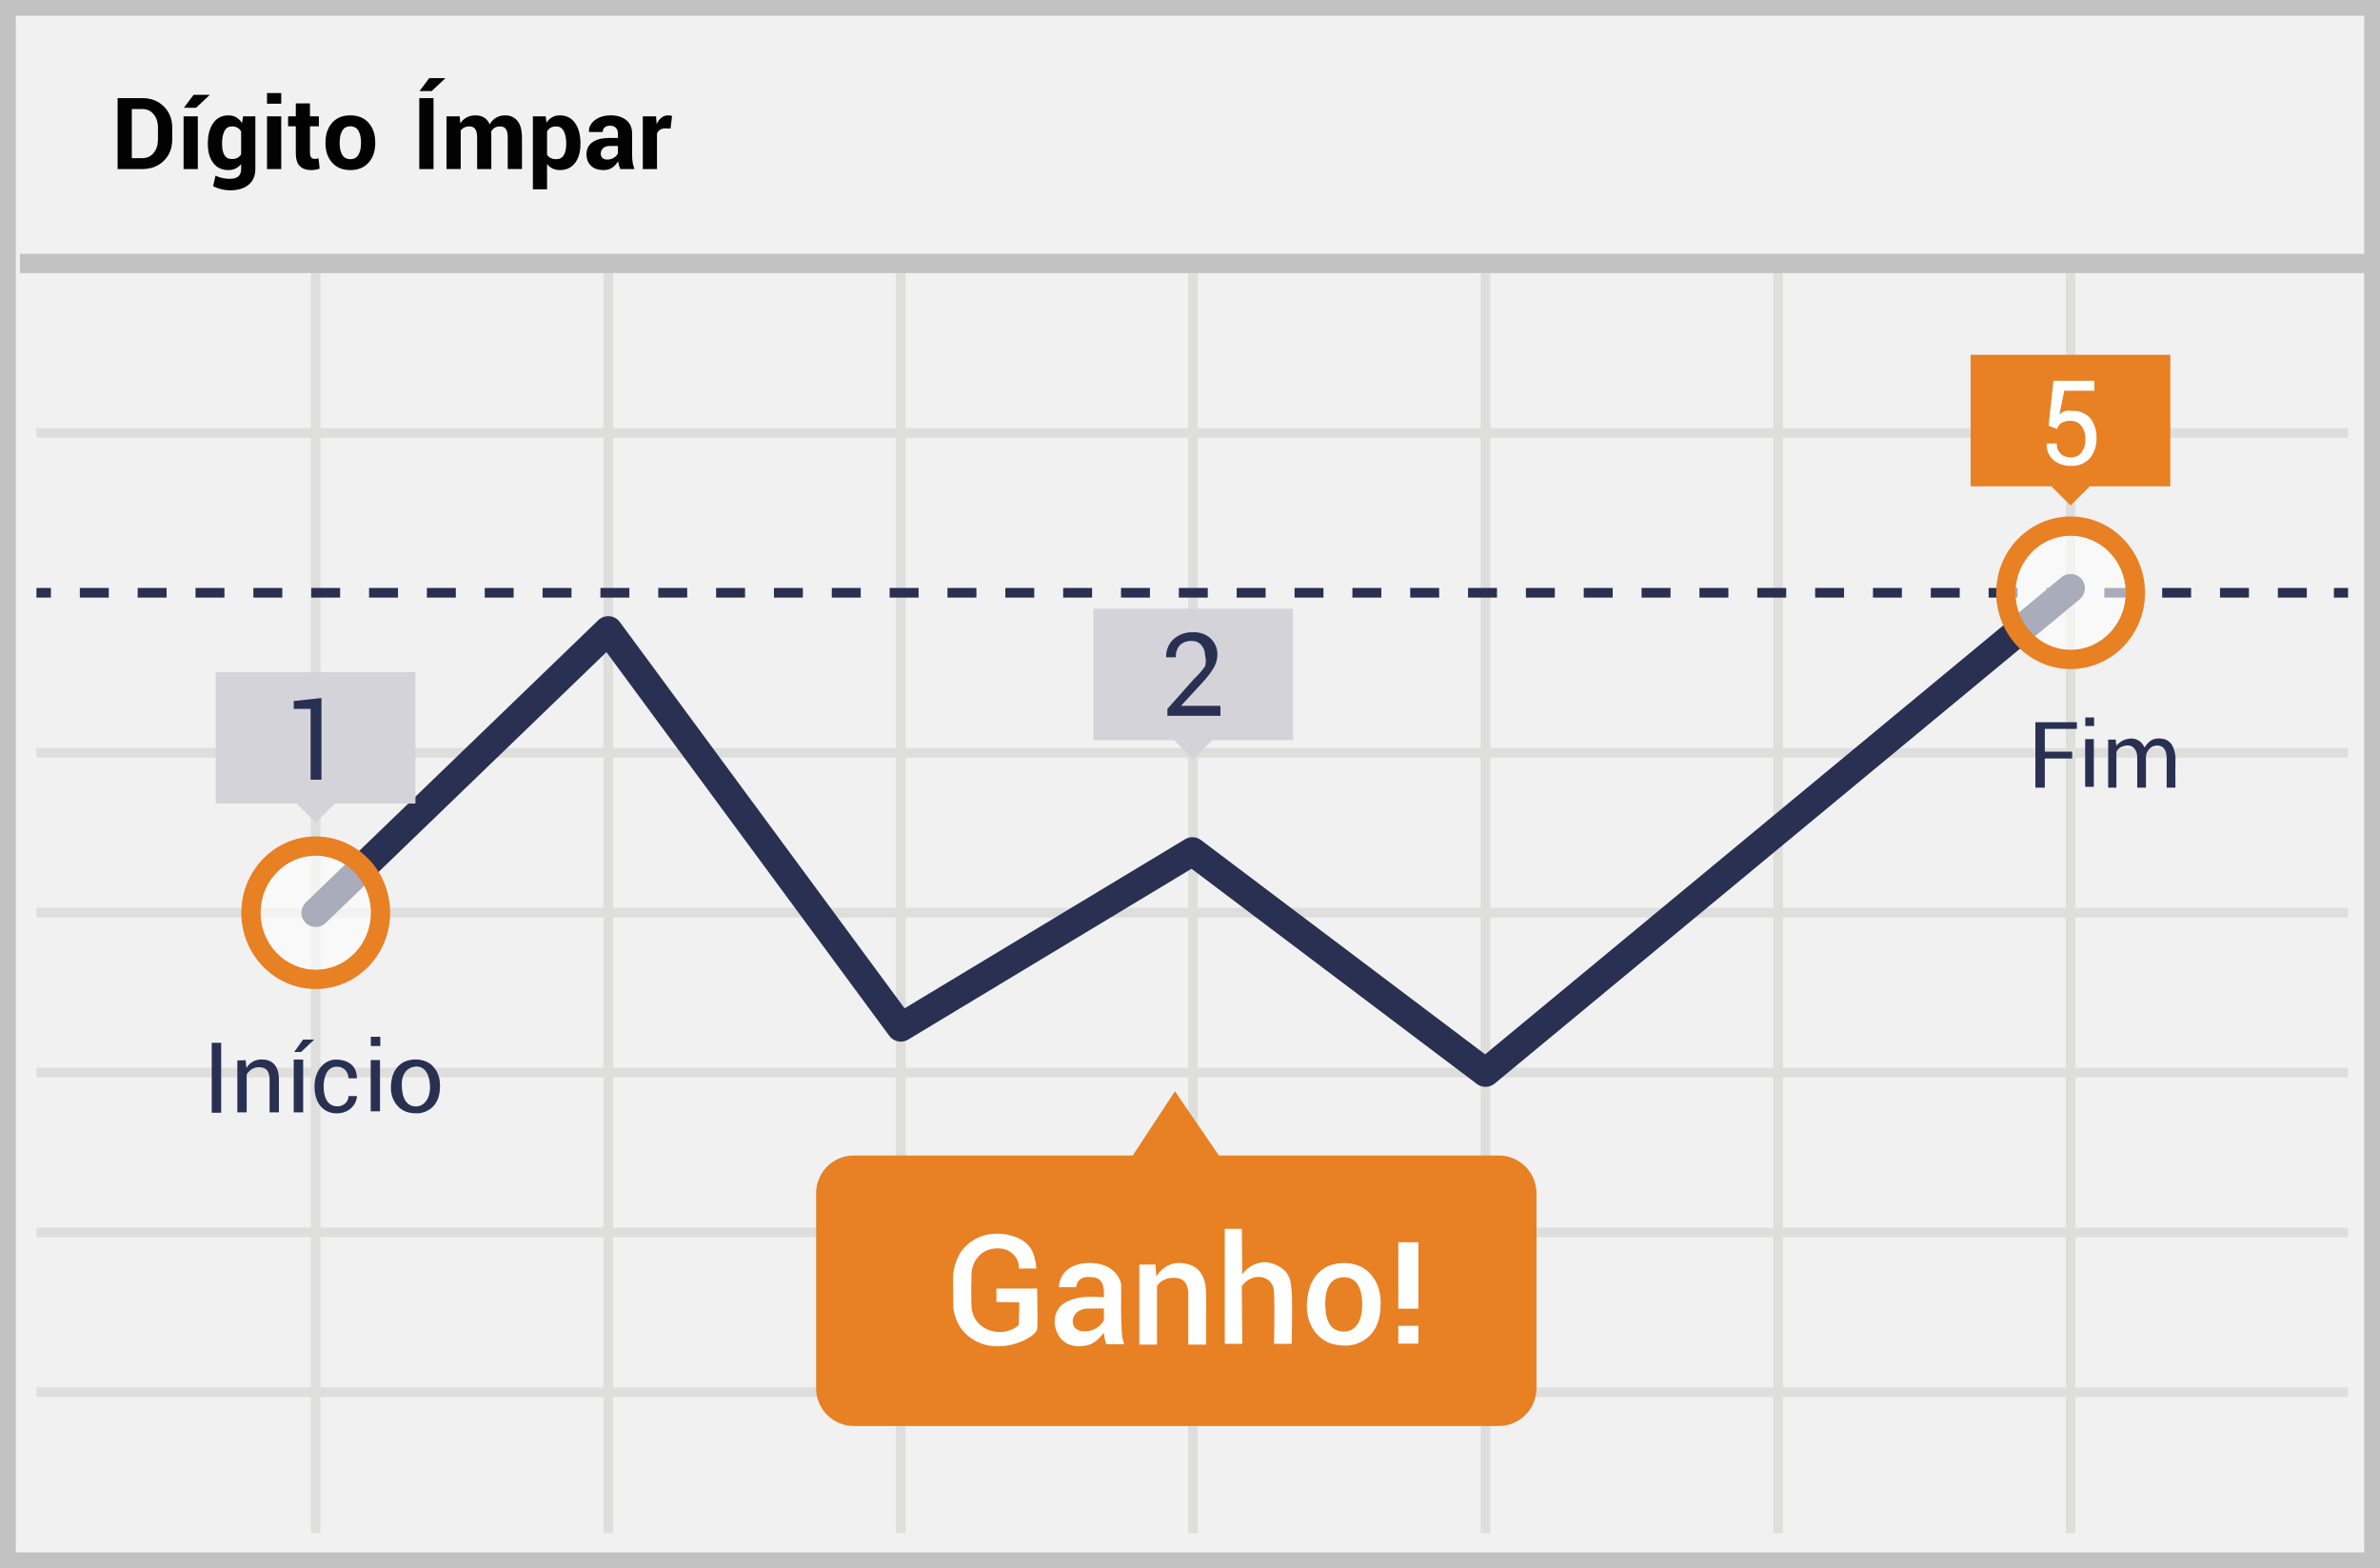 <?xml version="1.0" encoding="UTF-8"?>
<svg width="299px" height="197px" viewBox="0 0 299 197" version="1.1" xmlns="http://www.w3.org/2000/svg" xmlns:xlink="http://www.w3.org/1999/xlink">
    <!-- Generator: Sketch 52.6 (67491) - http://www.bohemiancoding.com/sketch -->
    <title>odd</title>
    <desc>Created with Sketch.</desc>
    <g id="Page-1" stroke="none" stroke-width="1" fill="none" fill-rule="evenodd">
        <g id="odd">
            <g>
                <polygon id="Path" fill="#F1F1F2" points="0 0 299 0 299 197 0 197"></polygon>
                <path d="M1.987,1.98 L1.987,195.02 L297.013,195.02 L297.013,1.98 L1.987,1.98 Z M299,0 L299,197 L0,197 L0,0 L299,0 Z" id="Path" fill="#C2C2C2" fill-rule="nonzero"></path>
                <g id="Group-8" transform="translate(2, 32)">
                    <path d="M2.58,22.993 L2.58,21.782 L292.988,21.782 L292.988,22.993 L2.58,22.993 Z M2.58,63.188 L2.58,61.977 L292.988,61.977 L292.988,63.188 L2.58,63.188 Z M2.58,103.346 L2.58,102.135 L292.988,102.135 L292.988,103.346 L2.58,103.346 Z M2.58,123.425 L2.58,122.214 L292.988,122.214 L292.988,123.425 L2.58,123.425 Z M2.58,143.504 L2.58,142.293 L292.988,142.293 L292.988,143.504 L2.58,143.504 Z M37.059,2.308 L38.27,2.308 L38.27,160.59 L37.059,160.59 L37.059,2.308 Z M73.81,2.308 L75.021,2.308 L75.021,160.59 L73.81,160.59 L73.81,2.308 Z M110.56,2.308 L111.771,2.308 L111.771,160.59 L110.56,160.59 L110.56,2.308 Z M147.273,2.308 L148.484,2.308 L148.484,160.59 L147.273,160.59 L147.273,2.308 Z M184.023,2.308 L185.235,2.308 L185.235,160.59 L184.023,160.59 L184.023,2.308 Z M220.774,2.308 L221.985,2.308 L221.985,160.59 L220.774,160.59 L220.774,2.308 Z M257.524,2.308 L258.736,2.308 L258.736,160.59 L257.524,160.59 L257.524,2.308 Z M2.58,83.267 L2.58,82.056 L292.988,82.056 L292.988,83.267 L2.58,83.267 Z" id="Shape" fill="#DEDEDD" fill-rule="nonzero"></path>
                    <polygon id="Path" fill="#293052" fill-rule="nonzero" points="2.58 43.072 2.58 41.861 4.396 41.861 4.396 43.072"></polygon>
                    <path d="M8.03,43.072 L8.03,41.861 L11.663,41.861 L11.663,43.072 L8.03,43.072 Z M15.297,43.072 L15.297,41.861 L18.93,41.861 L18.93,43.072 L15.297,43.072 Z M22.563,43.072 L22.563,41.861 L26.197,41.861 L26.197,43.072 L22.563,43.072 Z M29.83,43.072 L29.83,41.861 L33.464,41.861 L33.464,43.072 L29.83,43.072 Z M37.097,43.072 L37.097,41.861 L40.731,41.861 L40.731,43.072 L37.097,43.072 Z M44.364,43.072 L44.364,41.861 L47.997,41.861 L47.997,43.072 L44.364,43.072 Z M51.631,43.072 L51.631,41.861 L55.264,41.861 L55.264,43.072 L51.631,43.072 Z M58.898,43.072 L58.898,41.861 L62.531,41.861 L62.531,43.072 L58.898,43.072 Z M66.164,43.072 L66.164,41.861 L69.798,41.861 L69.798,43.072 L66.164,43.072 Z M73.431,43.072 L73.431,41.861 L77.065,41.861 L77.065,43.072 L73.431,43.072 Z M80.698,43.072 L80.698,41.861 L84.332,41.861 L84.332,43.072 L80.698,43.072 Z M87.965,43.072 L87.965,41.861 L91.598,41.861 L91.598,43.072 L87.965,43.072 Z M95.232,43.072 L95.232,41.861 L98.865,41.861 L98.865,43.072 L95.232,43.072 Z M102.499,43.072 L102.499,41.861 L106.132,41.861 L106.132,43.072 L102.499,43.072 Z M109.765,43.072 L109.765,41.861 L113.399,41.861 L113.399,43.072 L109.765,43.072 Z M117.032,43.072 L117.032,41.861 L120.666,41.861 L120.666,43.072 L117.032,43.072 Z M124.299,43.072 L124.299,41.861 L127.933,41.861 L127.933,43.072 L124.299,43.072 Z M131.566,43.072 L131.566,41.861 L135.199,41.861 L135.199,43.072 L131.566,43.072 Z M138.833,43.072 L138.833,41.861 L142.466,41.861 L142.466,43.072 L138.833,43.072 Z M146.1,43.072 L146.1,41.861 L149.733,41.861 L149.733,43.072 L146.1,43.072 Z M153.366,43.072 L153.366,41.861 L157,41.861 L157,43.072 L153.366,43.072 Z M160.633,43.072 L160.633,41.861 L164.267,41.861 L164.267,43.072 L160.633,43.072 Z M167.9,43.072 L167.9,41.861 L171.534,41.861 L171.534,43.072 L167.9,43.072 Z M175.167,43.072 L175.167,41.861 L178.8,41.861 L178.8,43.072 L175.167,43.072 Z M182.434,43.072 L182.434,41.861 L186.067,41.861 L186.067,43.072 L182.434,43.072 Z M189.701,43.072 L189.701,41.861 L193.334,41.861 L193.334,43.072 L189.701,43.072 Z M196.967,43.072 L196.967,41.861 L200.601,41.861 L200.601,43.072 L196.967,43.072 Z M204.234,43.072 L204.234,41.861 L207.868,41.861 L207.868,43.072 L204.234,43.072 Z M211.501,43.072 L211.501,41.861 L215.135,41.861 L215.135,43.072 L211.501,43.072 Z M218.768,43.072 L218.768,41.861 L222.401,41.861 L222.401,43.072 L218.768,43.072 Z M226.035,43.072 L226.035,41.861 L229.668,41.861 L229.668,43.072 L226.035,43.072 Z M233.302,43.072 L233.302,41.861 L236.935,41.861 L236.935,43.072 L233.302,43.072 Z M240.568,43.072 L240.568,41.861 L244.202,41.861 L244.202,43.072 L240.568,43.072 Z M247.835,43.072 L247.835,41.861 L251.469,41.861 L251.469,43.072 L247.835,43.072 Z M255.102,43.072 L255.102,41.861 L258.736,41.861 L258.736,43.072 L255.102,43.072 Z M262.369,43.072 L262.369,41.861 L266.002,41.861 L266.002,43.072 L262.369,43.072 Z M269.636,43.072 L269.636,41.861 L273.269,41.861 L273.269,43.072 L269.636,43.072 Z M276.903,43.072 L276.903,41.861 L280.536,41.861 L280.536,43.072 L276.903,43.072 Z M284.169,43.072 L284.169,41.861 L287.803,41.861 L287.803,43.072 L284.169,43.072 Z" id="Path" fill="#293052" fill-rule="nonzero"></path>
                    <polygon id="Path" fill="#293052" fill-rule="nonzero" points="291.209 43.072 291.209 41.861 292.988 41.861 292.988 43.072"></polygon>
                    <polygon id="Path" fill="#C2C2C2" fill-rule="nonzero" points="0.498 2.307 0.498 -0.115 295.108 -0.115 295.108 2.307"></polygon>
                    <path d="M74.186,49.921 L38.913,83.955 C38.199,84.645 37.06,84.625 36.371,83.91 C35.682,83.196 35.702,82.057 36.417,81.368 L73.167,45.908 C73.949,45.153 75.217,45.26 75.862,46.135 L111.641,94.672 L146.875,73.432 C147.503,73.053 148.299,73.094 148.885,73.536 L184.577,100.45 L256.984,40.513 C257.748,39.88 258.882,39.987 259.515,40.752 C260.148,41.516 260.041,42.65 259.276,43.283 L185.775,104.125 C185.134,104.656 184.212,104.677 183.547,104.176 L147.69,77.138 L112.094,98.598 C111.299,99.077 110.27,98.872 109.719,98.125 L74.186,49.921 Z" id="Path" fill="#293052" fill-rule="nonzero"></path>
                    <path d="M186.181,113.159 L151.133,113.159 L145.608,105.089 L140.309,113.159 L105.262,113.159 C102.649,113.159 100.531,115.279 100.531,117.894 L100.531,142.406 C100.531,145.021 102.649,147.141 105.262,147.141 L186.181,147.141 C187.455,147.172 188.688,146.687 189.6,145.795 C190.512,144.904 191.026,143.682 191.025,142.406 L191.025,117.932 C191.036,116.65 190.526,115.418 189.613,114.518 C188.7,113.619 187.462,113.128 186.181,113.159 Z" id="Path" fill="#E88024"></path>
                    <g id="Group" opacity="0.6" transform="translate(249.797, 33.404)" fill="#FFFFFF">
                        <ellipse id="Oval" cx="8.333" cy="9.062" rx="8.137" ry="8.373"></ellipse>
                    </g>
                    <path d="M258.13,52.05 C252.959,52.05 248.782,47.751 248.782,42.466 C248.782,37.181 252.959,32.883 258.13,32.883 C263.301,32.883 267.478,37.181 267.478,42.466 C267.478,47.751 263.301,52.05 258.13,52.05 Z M258.13,49.628 C261.947,49.628 265.056,46.429 265.056,42.466 C265.056,38.503 261.947,35.305 258.13,35.305 C254.313,35.305 251.204,38.503 251.204,42.466 C251.204,46.429 254.313,49.628 258.13,49.628 Z" id="Oval" fill="#E88024" fill-rule="nonzero"></path>
                    <g id="Group" opacity="0.6" transform="translate(29.278, 74.077)" fill="#FFFFFF">
                        <ellipse id="Oval" cx="8.386" cy="8.585" rx="8.137" ry="8.373"></ellipse>
                    </g>
                    <path d="M37.665,92.245 C32.494,92.245 28.316,87.947 28.316,82.662 C28.316,77.376 32.494,73.078 37.665,73.078 C42.836,73.078 47.013,77.376 47.013,82.662 C47.013,87.947 42.836,92.245 37.665,92.245 Z M37.665,89.823 C41.482,89.823 44.591,86.624 44.591,82.662 C44.591,78.699 41.482,75.5 37.665,75.5 C33.847,75.5 30.739,78.699 30.739,82.662 C30.739,86.624 33.847,89.823 37.665,89.823 Z" id="Oval" fill="#E88024" fill-rule="nonzero"></path>
                    <polygon id="Path" fill="#E88024" points="245.564 12.575 270.658 12.575 270.658 29.093 245.564 29.093"></polygon>
                    <polygon id="Path" fill="#E88024" transform="translate(258.127, 29.121) rotate(-45) translate(-258.127, -29.121) " points="256.443 27.437 259.813 27.435 259.812 30.805 256.441 30.807"></polygon>
                    <path d="M255.367,21.478 L255.973,15.833 L261.12,15.833 L261.12,17.083 L257.335,17.083 L256.73,20.038 C256.95,19.869 257.192,19.729 257.449,19.622 C257.749,19.57 258.056,19.57 258.357,19.622 C259.201,19.567 260.024,19.902 260.59,20.531 C261.153,21.253 261.435,22.155 261.385,23.069 C261.415,23.976 261.12,24.863 260.552,25.57 C259.928,26.234 259.039,26.582 258.13,26.517 C257.348,26.541 256.584,26.286 255.973,25.797 C255.377,25.277 255.067,24.501 255.14,23.713 L256.389,23.713 C256.364,24.193 256.543,24.661 256.881,25.001 C257.221,25.312 257.67,25.476 258.13,25.456 C258.655,25.486 259.163,25.26 259.493,24.85 C259.844,24.354 260.018,23.753 259.985,23.145 C260.013,22.561 259.839,21.986 259.493,21.516 C259.171,21.091 258.662,20.851 258.13,20.872 C257.722,20.849 257.316,20.941 256.957,21.137 C256.7,21.322 256.513,21.59 256.427,21.895 L255.367,21.478 Z" id="Path" fill="#FFFFFF"></path>
                    <polygon id="Path" fill="#D5D3DA" points="135.351 44.474 160.444 44.474 160.444 60.992 135.351 60.992"></polygon>
                    <polygon id="Path" fill="#D5D3DA" transform="translate(147.887, 60.999) rotate(-45) translate(-147.887, -60.999) " points="146.202 59.315 149.572 59.314 149.571 62.684 146.201 62.685"></polygon>
                    <path d="M151.323,57.923 L144.661,57.923 L144.661,57.052 L148.03,53.263 C148.54,52.797 148.996,52.276 149.392,51.71 C149.519,51.264 149.519,50.792 149.392,50.346 C149.403,49.876 149.241,49.418 148.938,49.058 C148.649,48.711 148.217,48.515 147.765,48.528 C147.196,48.48 146.634,48.672 146.213,49.058 C145.862,49.482 145.686,50.024 145.721,50.573 L144.51,50.573 C144.467,49.738 144.784,48.924 145.381,48.338 C146.07,47.707 146.983,47.379 147.916,47.429 C148.726,47.386 149.518,47.673 150.112,48.225 C150.661,48.761 150.963,49.502 150.944,50.27 C150.932,50.86 150.762,51.436 150.452,51.937 C150.051,52.592 149.582,53.201 149.052,53.756 L146.365,56.673 L151.323,56.673 L151.323,57.923 Z" id="Path" fill="#293052"></path>
                    <polygon id="Path" fill="#D5D3DA" points="25.099 52.43 50.193 52.43 50.193 68.948 25.099 68.948"></polygon>
                    <polygon id="Path" fill="#D5D3DA" transform="translate(37.661, 68.966) rotate(-45) translate(-37.661, -68.966) " points="35.977 67.282 39.347 67.28 39.346 70.65 35.976 70.652"></polygon>
                    <polygon id="Path" fill="#293052" points="38.422 65.955 37.021 65.955 37.021 57.052 34.902 57.052 34.902 56.067 38.384 55.688 38.384 65.955"></polygon>
                </g>
            </g>
            <g id="Group" transform="translate(255, 90)" fill="#2A3052" fill-rule="nonzero">
                <path d="M5.922,0.729 L5.922,1.569 L1.89,1.569 L1.89,4.425 L5.325,4.425 L5.325,5.29 L1.89,5.29 L1.89,8.945 L0.706,8.945 L0.706,0.73 L5.922,0.729 Z M6.96,2.853 L8.05,2.853 L8.05,8.849 L6.96,8.849 L6.96,2.853 Z M6.975,0.13 L6.975,1.211 L8.085,1.211 L8.085,0.13 L6.975,0.13 Z M9.85,2.91 L10.804,2.91 C10.808,3.1 10.835,3.352 10.884,3.665 C11.832,2.541 13.752,2.338 14.411,3.907 C15.056,2.909 15.693,2.644 16.731,2.817 C18.044,3.035 18.241,4.517 18.303,5.079 C18.276,6.685 18.293,8.097 18.303,8.945 L17.198,8.945 L17.198,5.08 C17.165,4.508 16.973,3.666 16.002,3.666 C15.032,3.666 14.597,4.556 14.597,5.08 L14.597,8.946 L13.5,8.946 L13.5,5.08 C13.5,4.404 13.086,3.53 12.11,3.666 C11.135,3.802 11.054,4.239 10.885,4.469 C10.896,5.961 10.896,7.454 10.885,8.946 L9.85,8.946 L9.85,2.91 Z" id="Shape"></path>
            </g>
            <path d="M178.192,164.403 L175.668,164.403 L175.668,156.056 L178.192,156.056 L178.192,164.403 Z M178.192,168.795 L175.668,168.795 L175.668,166.553 L178.192,166.553 L178.192,168.795 Z" id="Shape" fill="#FFFFFF" fill-rule="nonzero"></path>
            <path d="M143.129,158.859 L145.166,158.859 L145.269,160.342 C146.103,159.098 147.185,158.545 148.516,158.682 C149.286,158.762 150.911,159.015 151.395,161.202 C151.572,162.004 151.535,163.359 151.521,165.201 C151.516,166.439 151.516,167.676 151.521,168.914 L149.286,168.914 L149.286,162.615 C149.286,161.875 149.079,161.048 148.458,160.735 C147.604,160.305 145.997,160.485 145.352,161.569 L145.352,168.914 L143.129,168.914 L143.129,158.86 L143.129,158.859 Z M125.185,163.565 L125.185,161.875 L130.298,161.875 C130.356,164.821 130.356,166.538 130.298,167.027 C129.867,168.317 124.76,170.662 121.464,167.687 C120.481,166.801 120.019,165.819 119.767,164.333 C119.755,162.814 119.728,161.39 119.738,160.043 C119.988,158.392 120.541,157.453 120.987,156.921 C122.607,154.983 125.19,154.567 127.461,155.351 C129.732,156.137 130.027,157.768 130.211,159.363 C129.685,159.363 129.407,159.341 127.987,159.363 C128.131,158.466 127.314,156.73 125.184,156.826 C123.053,156.921 122.047,158.672 122.047,160.13 C122.047,161.589 121.97,161.1 122.047,163.998 C122.144,167.326 126.133,168.219 127.987,166.441 L128.055,163.607 L125.185,163.565 Z M135.197,161.707 C134.512,161.702 133.793,161.702 133.04,161.707 C133.04,160.625 133.814,158.662 136.913,158.662 C140.012,158.662 140.755,160.791 140.839,161.249 C140.923,161.707 140.623,168.133 141.272,168.864 L138.97,168.866 C138.78,168.216 138.684,167.735 138.684,167.423 C138.325,167.862 137.708,168.663 136.759,168.957 C135.809,169.251 133.654,169.409 132.771,167.341 C132.189,165.977 132.561,164.444 133.654,163.741 C135.46,162.581 137.944,162.969 138.684,162.969 C138.78,160.899 138.162,160.416 136.759,160.416 C135.823,160.416 135.303,160.846 135.197,161.706 L135.197,161.707 Z M138.684,164.384 C137.926,164.367 137.168,164.374 136.411,164.403 C135.507,164.483 134.702,165.15 134.771,166.103 C134.853,167.237 136.143,167.446 137.153,167.118 C138.001,166.843 138.592,166.134 138.683,165.832 L138.683,164.384 L138.684,164.384 Z M168.654,158.668 C169.766,158.606 171.172,159 171.959,159.815 C172.829,160.715 173.452,161.836 173.452,163.685 C173.452,165.324 173.131,166.508 172.372,167.465 C171.512,168.545 170.176,169.041 169.092,169.041 C167.967,169.041 166.747,168.861 165.722,167.894 C164.882,167.103 164.106,165.747 164.184,163.854 C164.269,161.764 164.929,160.57 165.722,159.814 C166.523,159.05 167.464,158.734 168.654,158.668 Z M168.875,160.453 C167.862,160.453 166.491,160.906 166.491,163.747 C166.491,166.587 167.598,167.275 168.875,167.275 C170.153,167.275 171.222,166.145 171.131,163.611 C171.04,161.077 169.889,160.453 168.875,160.453 Z M153.867,154.37 L156.007,154.37 C156.046,157.876 156.065,159.786 156.065,160.1 C156.587,159.29 158.099,158.188 159.712,158.687 C162.272,159.48 162.155,161.149 162.272,162.27 C162.349,163.017 162.349,165.2 162.272,168.816 L160.054,168.816 C160.114,165.83 160.114,163.709 160.054,162.452 C160.134,160.275 157.427,159.62 156.006,161.566 L156.066,168.816 L153.867,168.816 L153.867,154.37 Z" id="Shape" fill="#FFFFFF" fill-rule="nonzero"></path>
            <g id="Group" transform="translate(26, 130)" fill="#2A3052" fill-rule="nonzero">
                <path d="M4.863,3.19 L4.958,4.17 C5.347,3.492 6.074,3.08 6.856,3.095 C7.552,3.095 8.09,3.285 8.47,3.727 C8.85,4.139 9.04,4.772 9.04,5.626 L9.04,9.739 L7.869,9.739 L7.869,5.658 C7.869,5.088 7.742,4.677 7.521,4.424 C7.299,4.17 6.951,4.075 6.508,4.075 C6.194,4.072 5.887,4.16 5.622,4.329 C5.369,4.487 5.148,4.709 4.989,4.993 L4.989,9.739 L3.819,9.739 L3.819,3.221 L4.863,3.189 L4.863,3.19 Z M0.597,0.999 L1.787,0.999 L1.787,9.791 L0.597,9.791 L0.597,0.999 Z M10.9,3.108 L12.089,3.108 L12.089,9.739 L10.899,9.739 L10.9,3.108 Z M20.57,3.172 L21.74,3.172 L21.74,9.613 L20.57,9.613 L20.57,3.172 Z M20.586,0.247 L20.586,1.408 L21.778,1.408 L21.778,0.247 L20.586,0.247 Z M17.782,5.461 C18.198,5.449 18.588,5.461 18.84,5.461 C18.84,3.6 17.364,3.108 16.178,3.108 C14.992,3.108 13.517,4.184 13.517,6.493 C13.517,8.801 14.811,9.924 16.418,9.866 C18.025,9.808 18.84,8.586 18.84,7.688 C18.37,7.698 18.252,7.698 17.782,7.688 C17.782,8.537 17.018,8.983 16.418,8.983 C14.983,8.983 14.658,7.591 14.658,6.485 C14.658,5.378 15.025,4.012 16.307,4.012 C17.393,4.012 17.782,4.855 17.782,5.461 Z M26.083,3.097 C26.823,3.057 27.759,3.313 28.283,3.845 C28.863,4.433 29.277,5.164 29.277,6.371 C29.277,7.44 29.063,8.213 28.557,8.837 C27.987,9.543 27.097,9.865 26.374,9.865 C25.626,9.865 24.814,9.748 24.131,9.117 C23.572,8.601 23.056,7.717 23.107,6.481 C23.164,5.117 23.603,4.338 24.131,3.845 C24.665,3.346 25.291,3.14 26.083,3.097 Z M26.349,3.989 C25.501,3.989 24.475,4.543 24.475,6.259 C24.475,7.976 25.108,8.997 26.245,8.997 C27.383,8.997 28.129,7.842 28.014,6.259 C27.899,4.677 27.198,3.989 26.349,3.989 Z M10.964,2.155 L11.824,2.155 L13.474,0.595 L12.074,0.595 L10.964,2.155 Z" id="Shape"></path>
            </g>
            <path d="M14.775,21.238 L14.775,12.324 L17.885,12.324 C18.975,12.324 19.872,12.672 20.578,13.368 C21.284,14.064 21.638,14.957 21.638,16.046 L21.638,17.522 C21.638,18.615 21.284,19.508 20.578,20.2 C19.872,20.892 18.974,21.238 17.885,21.238 L14.775,21.238 Z M16.562,13.702 L16.562,19.866 L17.885,19.866 C18.472,19.866 18.945,19.647 19.305,19.208 C19.664,18.769 19.844,18.208 19.844,17.522 L19.844,16.034 C19.844,15.352 19.664,14.794 19.304,14.357 C18.946,13.92 18.472,13.702 17.884,13.702 L16.562,13.702 Z M24.852,21.238 L23.064,21.238 L23.064,14.614 L24.851,14.614 L24.851,21.238 L24.852,21.238 Z M24.319,11.914 L26.309,11.914 L26.32,11.951 L24.625,13.542 L23.1,13.542 L24.319,11.914 Z M26.112,17.981 C26.112,16.936 26.339,16.093 26.792,15.452 C27.245,14.812 27.882,14.492 28.702,14.492 C29.073,14.492 29.4,14.575 29.682,14.742 C29.963,14.91 30.204,15.148 30.404,15.459 L30.544,14.614 L32.081,14.614 L32.081,21.207 C32.081,22.068 31.8,22.734 31.236,23.206 C30.673,23.677 29.888,23.913 28.879,23.913 C28.52,23.91 28.162,23.863 27.814,23.775 C27.454,23.689 27.106,23.563 26.774,23.399 L27.074,22.064 C27.347,22.194 27.63,22.294 27.921,22.361 C28.213,22.428 28.528,22.462 28.867,22.462 C29.357,22.462 29.717,22.36 29.947,22.156 C30.178,21.952 30.294,21.634 30.294,21.201 L30.294,20.601 C30.109,20.841 29.873,21.036 29.602,21.171 C29.317,21.306 29.005,21.372 28.69,21.366 C27.877,21.366 27.245,21.068 26.792,20.472 C26.339,19.877 26.112,19.089 26.112,18.109 L26.112,17.981 Z M27.9,18.109 C27.9,18.689 27.997,19.145 28.19,19.478 C28.385,19.81 28.702,19.977 29.143,19.977 C29.416,19.977 29.648,19.927 29.838,19.827 C30.028,19.727 30.179,19.581 30.294,19.389 L30.294,16.518 C30.188,16.322 30.03,16.159 29.838,16.046 C29.629,15.931 29.393,15.874 29.155,15.881 C28.718,15.881 28.4,16.075 28.2,16.463 C28,16.85 27.9,17.356 27.9,17.981 L27.9,18.109 Z M35.332,21.238 L33.544,21.238 L33.544,14.614 L35.332,14.614 L35.332,21.238 Z M35.332,13.028 L33.544,13.028 L33.544,11.688 L35.332,11.688 L35.332,13.028 Z M38.944,12.991 L38.944,14.614 L40.064,14.614 L40.064,15.869 L38.944,15.869 L38.944,19.242 C38.944,19.499 38.998,19.682 39.106,19.792 C39.219,19.904 39.373,19.965 39.532,19.958 C39.695,19.959 39.858,19.936 40.015,19.891 L40.162,21.183 C39.817,21.307 39.452,21.369 39.085,21.367 C38.468,21.367 37.994,21.197 37.661,20.858 C37.329,20.519 37.162,19.983 37.162,19.248 L37.162,15.868 L36.195,15.868 L36.195,14.614 L37.162,14.614 L37.162,12.99 L38.944,12.99 L38.944,12.991 Z M40.891,17.864 C40.891,16.877 41.166,16.068 41.717,15.437 C42.268,14.807 43.031,14.491 44.007,14.491 C44.987,14.491 45.753,14.806 46.308,15.434 C46.863,16.063 47.141,16.873 47.141,17.864 L47.141,17.993 C47.141,18.989 46.865,19.8 46.311,20.426 C45.758,21.053 44.994,21.366 44.019,21.366 C43.039,21.366 42.273,21.053 41.72,20.426 C41.167,19.8 40.89,18.989 40.89,17.993 L40.89,17.864 L40.891,17.864 Z M42.672,17.993 C42.672,18.597 42.778,19.082 42.99,19.447 C43.203,19.812 43.545,19.995 44.019,19.995 C44.48,19.995 44.818,19.811 45.032,19.444 C45.246,19.077 45.353,18.593 45.353,17.993 L45.353,17.864 C45.353,17.277 45.245,16.797 45.029,16.426 C44.813,16.054 44.472,15.869 44.007,15.869 C43.545,15.869 43.207,16.055 42.993,16.429 C42.779,16.802 42.672,17.281 42.672,17.864 L42.672,17.993 Z M54.462,21.238 L52.675,21.238 L52.675,12.324 L54.463,12.324 L54.463,21.238 L54.462,21.238 Z M53.924,9.814 L55.914,9.814 L55.926,9.851 L54.23,11.443 L52.706,11.443 L53.924,9.814 Z M57.756,14.614 L57.83,15.489 C58.042,15.171 58.308,14.925 58.629,14.751 C58.949,14.578 59.319,14.491 59.739,14.491 C60.164,14.491 60.527,14.585 60.829,14.773 C61.131,14.961 61.36,15.244 61.515,15.623 C61.719,15.269 61.985,14.991 62.311,14.791 C62.637,14.591 63.021,14.491 63.461,14.491 C64.115,14.491 64.631,14.723 65.008,15.186 C65.385,15.649 65.574,16.356 65.574,17.307 L65.574,21.237 L63.786,21.237 L63.786,17.301 C63.786,16.771 63.705,16.401 63.541,16.193 C63.378,15.985 63.135,15.881 62.813,15.881 C62.56,15.881 62.341,15.937 62.155,16.049 C61.968,16.163 61.814,16.325 61.711,16.518 C61.711,16.595 61.713,16.662 61.717,16.717 C61.721,16.772 61.723,16.827 61.723,16.885 L61.723,21.238 L59.942,21.238 L59.942,17.3 C59.942,16.782 59.86,16.416 59.697,16.201 C59.534,15.987 59.289,15.88 58.962,15.88 C58.722,15.88 58.51,15.926 58.329,16.018 C58.149,16.108 57.995,16.241 57.879,16.406 L57.879,21.236 L56.097,21.236 L56.097,14.613 L57.757,14.613 L57.756,14.614 Z M72.92,18.109 C72.92,19.089 72.694,19.877 72.24,20.472 C71.788,21.068 71.155,21.366 70.343,21.366 C69.996,21.366 69.688,21.302 69.418,21.173 C69.149,21.045 68.918,20.856 68.727,20.607 L68.727,23.784 L66.945,23.784 L66.945,14.614 L68.555,14.614 L68.659,15.397 C68.855,15.107 69.091,14.884 69.366,14.727 C69.642,14.57 69.963,14.491 70.331,14.491 C71.151,14.491 71.788,14.811 72.241,15.452 C72.694,16.093 72.921,16.936 72.921,17.981 L72.921,18.109 L72.92,18.109 Z M71.133,17.981 C71.133,17.356 71.029,16.851 70.82,16.463 C70.612,16.075 70.294,15.881 69.865,15.881 C69.596,15.881 69.366,15.936 69.177,16.046 C68.987,16.156 68.837,16.314 68.727,16.518 L68.727,19.419 C68.837,19.607 68.987,19.75 69.177,19.848 C69.367,19.946 69.6,19.995 69.877,19.995 C70.31,19.995 70.627,19.825 70.83,19.487 C71.032,19.148 71.133,18.689 71.133,18.109 L71.133,17.981 Z M77.928,21.238 C77.861,21.083 77.805,20.923 77.76,20.76 C77.713,20.592 77.679,20.42 77.659,20.246 C77.479,20.564 77.23,20.838 76.93,21.048 C76.628,21.26 76.269,21.366 75.853,21.366 C75.159,21.366 74.624,21.188 74.249,20.831 C73.873,20.473 73.685,19.987 73.685,19.371 C73.685,18.721 73.935,18.219 74.435,17.861 C74.935,17.504 75.665,17.326 76.624,17.326 L77.628,17.326 L77.628,16.799 C77.628,16.481 77.544,16.234 77.377,16.059 C77.21,15.883 76.961,15.795 76.63,15.795 C76.34,15.795 76.117,15.865 75.96,16.006 C75.803,16.147 75.724,16.34 75.724,16.585 L74.004,16.585 L73.991,16.548 C73.963,15.989 74.207,15.507 74.723,15.1 C75.239,14.694 75.913,14.491 76.746,14.491 C77.542,14.491 78.186,14.691 78.678,15.091 C79.17,15.491 79.415,16.065 79.415,16.811 L79.415,19.548 C79.415,19.858 79.439,20.15 79.485,20.423 C79.533,20.697 79.607,20.968 79.709,21.238 L77.928,21.238 Z M76.293,20.044 C76.603,20.044 76.881,19.966 77.126,19.811 C77.371,19.656 77.538,19.477 77.628,19.273 L77.628,18.336 L76.624,18.336 C76.244,18.336 75.958,18.43 75.764,18.617 C75.574,18.796 75.468,19.048 75.473,19.309 C75.463,19.511 75.543,19.707 75.69,19.845 C75.835,19.978 76.036,20.044 76.293,20.044 Z M84.24,16.15 L83.584,16.132 C83.319,16.132 83.101,16.187 82.929,16.297 C82.758,16.407 82.627,16.563 82.538,16.763 L82.538,21.238 L80.756,21.238 L80.756,14.614 L82.416,14.614 L82.495,15.594 C82.65,15.246 82.851,14.976 83.098,14.782 C83.345,14.588 83.629,14.492 83.952,14.492 C84.042,14.492 84.124,14.498 84.2,14.512 C84.275,14.527 84.352,14.544 84.43,14.565 L84.24,16.15 Z" id="Shape" fill="#020202" fill-rule="nonzero"></path>
        </g>
    </g>
</svg>